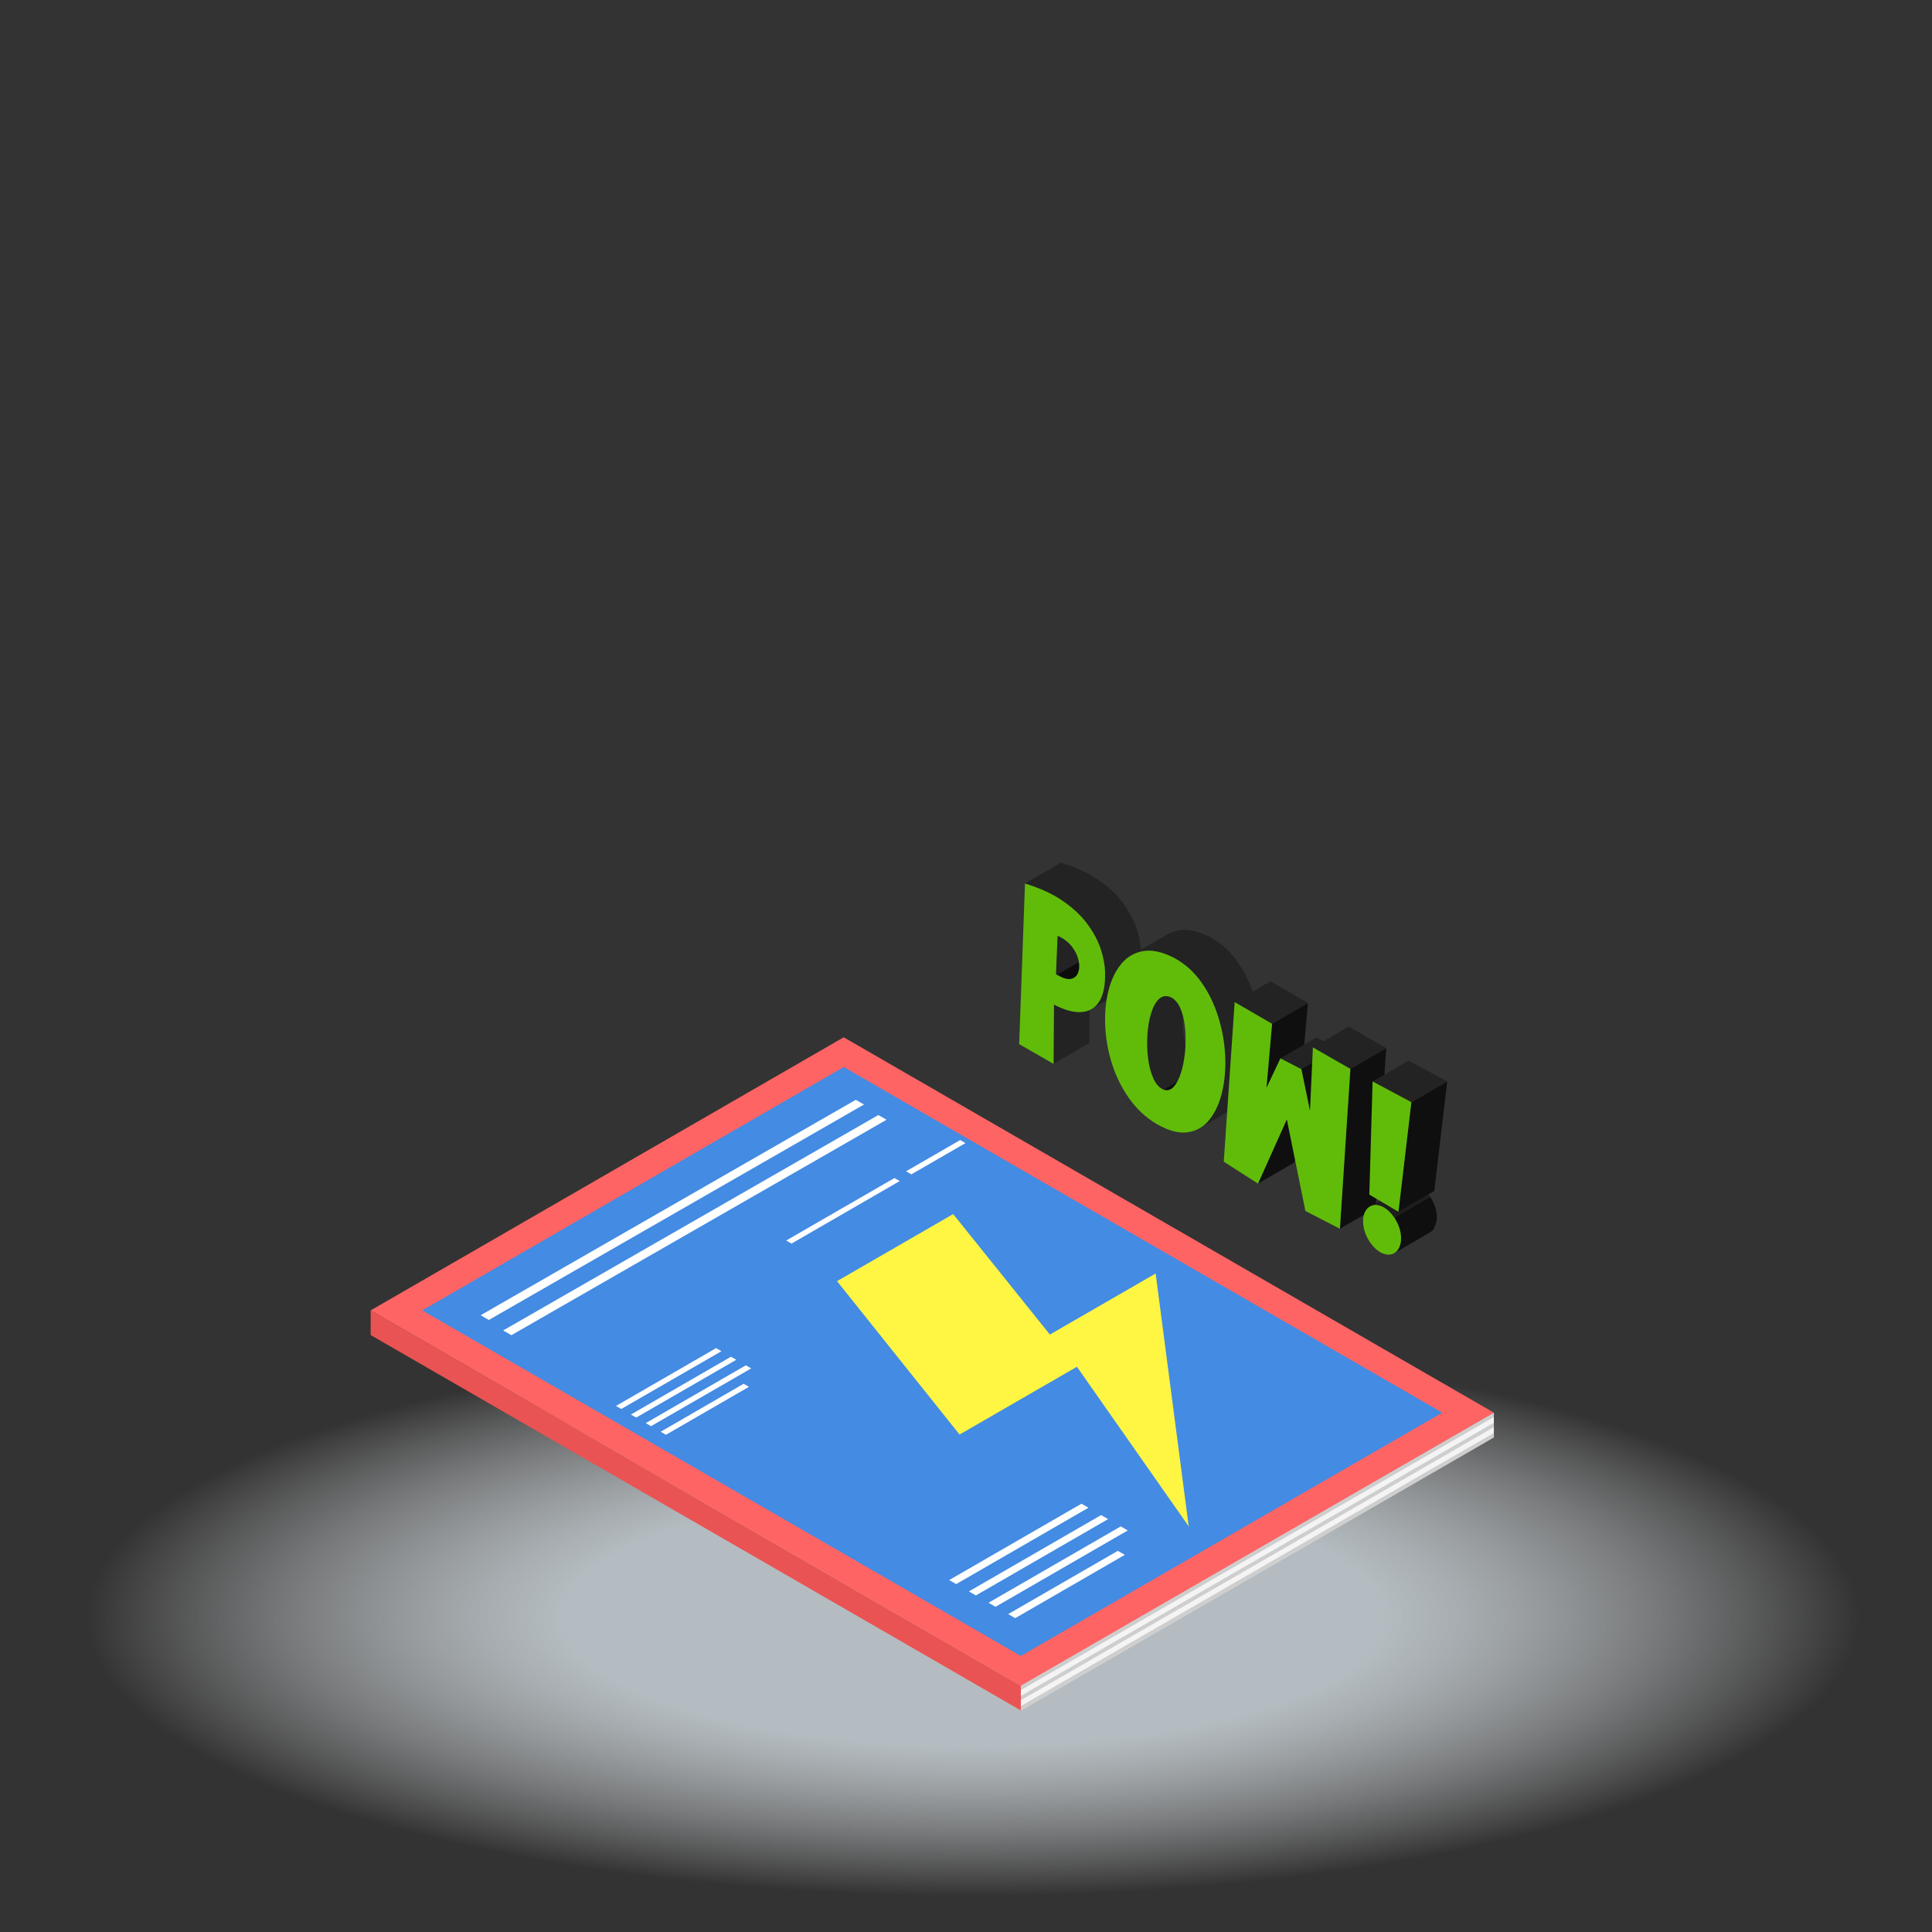 <?xml version="1.0" encoding="utf-8"?>
<!-- Generator: Adobe Illustrator 25.4.1, SVG Export Plug-In . SVG Version: 6.00 Build 0)  -->
<svg version="1.1" xmlns="http://www.w3.org/2000/svg" xmlns:xlink="http://www.w3.org/1999/xlink" x="0px" y="0px"
	 viewBox="0 0 50 50" style="enable-background:new 0 0 50 50;" xml:space="preserve">
<rect x="0" y="0" width="50" height="50" fill="#333333" stroke="none"/>
<style type="text/css">
	.st0{display:none;}
	.st1{display:inline;}
	.st2{fill:#344593;}
	.st3{fill:#3E54A3;}
	.st4{fill:#2E4490;}
	.st5{fill:#122571;}
	.st6{opacity:0.5;fill:#031F60;enable-background:new    ;}
	.st7{fill:#BBDFFF;}
	.st8{fill:#FDB724;}
	.st9{fill:#E7478D;}
	.st10{fill:#BF2878;}
	.st11{fill:#27DEBF;}
	.st12{fill:#1BBC9D;}
	.st13{fill:#A33D64;}
	.st14{fill:#82294D;}
	.st15{fill:#0A4A80;}
	.st16{fill:#F1FCFF;}
	.st17{fill:#D6E6FF;}
	.st18{fill:#CEF3FF;}
	.st19{fill:#606060;}
	.st20{enable-background:new    ;}
	.st21{fill:#F19729;}
	.st22{fill:#FCB040;}
	.st23{fill:#FFCB49;}
	.st24{fill:#2E5677;}
	.st25{fill:#FF51CE;}
	.st26{fill:#EDE6A0;}
	.st27{fill:#FFF7B0;}
	.st28{fill:url(#SVGID_1_);}
	.st29{fill:url(#SVGID_00000073716370690253755110000000835481362292190356_);}
	.st30{fill:#F4F4F4;}
	.st31{fill:#CECECE;}
	.st32{fill:#EA5353;}
	.st33{fill:#FF6464;}
	.st34{fill:#438BE3;stroke:#438BE3;stroke-width:0.134;stroke-miterlimit:10;}
	.st35{fill:#FFFFFF;}
	.st36{fill:#FFF543;}
	.st37{fill:#232323;}
	.st38{fill:#0C0C0C;}
	.st39{fill:#61BC0A;}
	.st40{fill:none;stroke:#FFFFC0;stroke-width:0.214;stroke-miterlimit:10;}
	.st41{fill:#0F0F0F;}
	.st42{fill:#1E1E1E;}
</style>
<g id="Example" class="st0">
	<g class="st1">
		<g id="XMLID_4903_">
			<path id="XMLID_4905_" class="st2" d="M45.3,33.2v-4.6l0,0c0-0.9-0.6-1.8-1.7-2.4c-2.3-1.3-6-1.3-8.4,0c-1.2,0.7-1.7,1.6-1.7,2.4
				l0,0v4.5c0,0.9,0.6,1.8,1.7,2.4c2.3,1.3,6,1.3,8.4,0C44.8,34.9,45.3,34.1,45.3,33.2L45.3,33.2L45.3,33.2L45.3,33.2z"/>
			<path id="XMLID_4904_" class="st2" d="M45.3,33.2v-4.6l0,0c0-0.9-0.6-1.8-1.7-2.4c-2.3-1.3-6-1.3-8.4,0c-1.2,0.7-1.7,1.6-1.7,2.4
				l0,0v4.5c0,0.9,0.6,1.8,1.7,2.4c2.3,1.3,6,1.3,8.4,0C44.8,34.9,45.3,34.1,45.3,33.2L45.3,33.2L45.3,33.2L45.3,33.2z"/>
		</g>
		<polygon id="XMLID_4900_" class="st3" points="39.4,23 29.7,28.6 39.4,34.2 49.2,28.6 		"/>
		<path id="XMLID_4899_" class="st4" d="M44.3,31.4l-4.8-2.7c-0.1,0-0.2,0-0.2,0.1s0,0.2,0.1,0.2l4.6,2.6L44.3,31.4z"/>
		<polygon id="XMLID_4896_" class="st5" points="29.7,28.6 29.7,29 39.4,34.6 39.4,34.2 		"/>
		<polygon id="XMLID_4883_" class="st4" points="49.2,28.6 49.2,29 39.4,34.6 39.4,34.2 		"/>
		<polygon id="XMLID_4876_" class="st6" points="33.5,31.2 39.4,35.2 45.3,31.2 39.4,34.6 		"/>
		<g id="XMLID_4823_">
			<path id="XMLID_4835_" class="st7" d="M44.7,36.2c-0.1,0-0.2-0.1-0.2-0.2v-4c0-0.2-0.1-0.4-0.3-0.4l-4.9-2.8
				c-0.1,0-0.1-0.2-0.1-0.2c0-0.1,0.2-0.1,0.2-0.1l4.9,2.8c0.3,0.2,0.4,0.4,0.4,0.7v4C44.8,36.1,44.7,36.2,44.7,36.2z"/>
		</g>
		<path class="st8" d="M45.3,39.3L45,36.6c0.1-0.1,0.1-0.2,0-0.2l0,0l0,0l0,0v-0.1l0,0l0,0l0,0c0-0.2-0.2-0.4-0.4-0.4c0,0,0,0-0.1,0
			l0,0l0,0c0,0,0,0-0.1,0c0,0,0,0-0.1,0c0,0,0,0-0.1,0c0,0,0,0,0,0.1l0,0v0.1c0,0.1,0,0.2,0.1,0.3l0,0c-0.1,0.1,0,0.2,0,0.2L44,39.3
			c0,0.1,0.1,0.2,0.3,0.3l0,0h0.1l0,0c0.1,0,0.2,0.1,0.3,0.1l0,0l0,0l0,0l0,0l0,0c0.1,0,0.2,0,0.3-0.1l0,0h0.1l0,0
			C45.3,39.5,45.3,39.4,45.3,39.3z"/>
	</g>
	<g id="XMLID_3738_" class="st1">
		<path id="XMLID_4404_" class="st9" d="M12.4,36.1c1.1-0.8,1.8-2.7,1.7-4c-0.1-1.4-1.2-2-1.7-2.3l0,0c-1.1-0.6-2.8-0.6-3.9,0l0,0
			C8,30.1,7,30.7,6.8,32.1c-0.1,1.3,0.6,3.2,1.7,4l0,0c0.1,0,0.1,0.1,0.2,0.1c1,0.6,2.6,0.6,3.6,0l0,0
			C12.3,36.2,12.4,36.1,12.4,36.1L12.4,36.1z"/>
		<path id="XMLID_4395_" class="st10" d="M9.9,30.8c-0.3,0.2-0.3,0.4,0,0.6s0.8,0.2,1.1,0s0.3-0.4,0-0.6
			C10.7,30.6,10.2,30.6,9.9,30.8z"/>
		<g id="XMLID_4426_">
			<path id="XMLID_2198_" class="st11" d="M10.5,31.2c0,0-0.9,0-1.4-0.7s0-1.9,0-1.9s1.1,0.1,1.7,1C11.2,30.4,10.5,31.2,10.5,31.2z"
				/>
			<path id="XMLID_4431_" class="st12" d="M9,30.5c0.5,0.7,1.4,0.7,1.4,0.7C10.3,29.6,9,28.6,9,28.6S8.5,29.8,9,30.5z"/>
		</g>
		<path id="XMLID_4403_" class="st13" d="M10.5,31.2c0,0,0-1.3,0.7-1.9s1.2-0.6,1.2-0.6c0.4,0,0.9,0.4,0.7,0.4c0,0-0.9,0-1.5,0.5
			s-0.9,1.5-0.9,1.6c0,0,0,0.1-0.1,0.1C10.5,31.3,10.5,31.2,10.5,31.2z"/>
		<path id="XMLID_4496_" class="st14" d="M12.4,28.7c-0.1,0-0.1,0.1,0.2,0.3c0.2,0.1,0.4,0.2,0.5,0.2l0,0
			C13.3,29,12.8,28.7,12.4,28.7z"/>
	</g>
	<g class="st1">
		<g>
			<path class="st15" d="M26,28.8L26,28.8c-1,0.6-1.9,1-2.8,1.2l0,0c0,0,0,0-0.1,0l-0.5,0.2h-0.1c-0.1,0-0.2,0.1-0.3,0.1h-0.1
				c-0.1,0-0.2,0.1-0.2,0.1h-0.1c-0.5,0.2-0.9,0.4-1.4,0.7c-0.1,0.1-0.2,0.1-0.3,0.2L20,31.4c-0.4,0.3-2,1.5-2.9,2.5l-0.6,0.6
				L16,34.6c-1,0.2-2,0.5-3,1.1c-0.1,0.1-0.2,0.1-0.3,0.2c-0.3,0.2-0.5,0.3-0.8,0.5l0,0l-0.1,0.1c-0.1,0.1-0.2,0.1-0.3,0.2l0,0l0,0
				c-0.4,0.3-0.9,0.7-1.3,1.1c-0.1,0.1-0.2,0.2-0.3,0.3c-0.3,0.3-0.7,0.6-1,0.9H8.8c-0.3,0.3-0.7,0.5-1,0.8
				c-0.2,0.2-0.5,0.3-0.7,0.5H7l13.7,8.3h0.1c0.8-0.5,1.7-1.2,2.5-1.9c0.5-0.5,1.1-0.9,1.7-1.4c1.2-0.9,2.3-1.5,3.2-1.8
				c0.7-0.3,1.4-0.5,2.1-0.6l0.5-0.6c0.7-0.7,1.5-1.3,2.4-1.8c1.5-1,3.2-1.8,4.9-2.5c0.6-0.2,1.2-0.5,1.6-0.7l0.2-0.1L26,28.8z"/>
			<g>
				<g>
					<g>
						<path class="st16" d="M39.1,36.7c-0.5,0.3-0.7,0.4-1.2,0.6c-0.3,0.1-0.5,0.2-0.8,0.3c-0.2,0.1-0.3,0.1-0.5,0.1
							c-0.7,0.2-1.4,0.4-2,0.8c-0.2,0.1-0.4,0.2-0.6,0.3c-1.3,0.8-2.6,2-3.9,3.5l-2.5-1.5l-11-6.7c1.3-1.5,2.6-2.7,3.9-3.5
							c0.2-0.1,0.4-0.2,0.6-0.3c0.7-0.4,1.4-0.6,2-0.8c0.2,0,0.3-0.1,0.5-0.1c0.3-0.1,0.5-0.2,0.8-0.3c0.5-0.2,0.7-0.3,1.2-0.6
							L39.1,36.7z"/>
						<g>
							<path class="st16" d="M30.1,42.3c-1.3,0.1-2.6,0.5-3.9,1.3c-0.2,0.1-0.4,0.2-0.6,0.4c-0.7,0.5-1.4,1-2,1.7
								c-0.2,0.2-0.3,0.3-0.5,0.4c-0.3,0.3-0.6,0.5-0.9,0.7c-0.5,0.4-0.8,0.6-1.3,0.9L7.5,39.5C8,39.2,8.3,39,8.8,38.6
								c0.3-0.2,0.6-0.5,0.9-0.7c0.2-0.1,0.3-0.3,0.5-0.4c0.7-0.6,1.4-1.2,2-1.7c0.2-0.1,0.4-0.3,0.6-0.4c1.3-0.8,2.6-1.2,3.9-1.3
								l11,6.7L30.1,42.3z"/>
						</g>
					</g>
					<polygon class="st17" points="7.5,39.5 7.3,40.3 20.7,48.5 20.9,47.7 					"/>
					<path class="st18" d="M39.4,37.1c-0.9,0.6-1.8,1-2.7,1.2c0,0,0,0-0.1,0s-0.2,0-0.3,0.1c-0.1,0-0.2,0.1-0.3,0.1
						s-0.2,0.1-0.3,0.1c-0.6,0.2-1.2,0.5-1.8,0.9c-0.1,0.1-0.2,0.1-0.3,0.2c-1,0.7-2,1.5-3,2.5L30,42.8l-0.6,0.1c-1,0.2-2,0.5-3,1.1
						c-0.1,0.1-0.2,0.1-0.3,0.2c-0.3,0.2-0.5,0.3-0.8,0.5c-0.6,0.4-1.1,0.9-1.7,1.4c-0.1,0.1-0.2,0.2-0.3,0.3
						c-0.9,0.9-1.8,1.6-2.7,2.2l0.2-0.8c0.5-0.3,0.8-0.5,1.3-0.9c0.3-0.2,0.6-0.5,0.9-0.7c0.2-0.1,0.3-0.3,0.5-0.4
						c0.7-0.6,1.4-1.2,2-1.7c0.2-0.1,0.4-0.3,0.6-0.4c1.3-0.8,2.6-1.2,3.9-1.3c1.3-1.5,2.6-2.7,3.9-3.5c0.2-0.1,0.4-0.2,0.6-0.3
						c0.7-0.4,1.4-0.6,2-0.8c0.2,0,0.3-0.1,0.5-0.1c0.3-0.1,0.5-0.2,0.8-0.3c0.5-0.2,0.7-0.3,1.2-0.6L39.4,37.1z"/>
				</g>
			</g>
			<g>
				<path class="st19" d="M17.8,34.6C17.9,34.6,17.9,34.6,17.8,34.6c1.2-1.4,2.5-2.5,3.7-3.2c0.2-0.1,0.4-0.2,0.5-0.3
					c0.7-0.3,1.3-0.6,2-0.8c0.2,0,0.3-0.1,0.5-0.1c0.3-0.1,0.5-0.2,0.8-0.3c0.4-0.2,0.7-0.3,1.1-0.5c0,0,0,0,0-0.1s0,0-0.1,0
					c-0.4,0.2-0.6,0.3-1,0.5c-0.3,0.1-0.5,0.2-0.8,0.3c-0.2,0.1-0.3,0.1-0.5,0.1c-0.7,0.2-1.3,0.4-2,0.8c-0.2,0.1-0.4,0.2-0.6,0.3
					C20.3,32.1,19,33.2,17.8,34.6C17.8,34.5,17.8,34.6,17.8,34.6L17.8,34.6z"/>
				<path class="st19" d="M25.4,30.6c-0.2,0.1-0.3,0.1-0.5,0.1c-0.7,0.2-1.3,0.4-2,0.8c-0.2,0.1-0.4,0.2-0.6,0.3
					c-1.2,0.7-2.5,1.8-3.7,3.2v0.1l0,0l0,0c1.2-1.4,2.5-2.5,3.7-3.2c0.2-0.1,0.4-0.2,0.6-0.3c0.7-0.4,1.3-0.6,2-0.8
					C25.1,30.8,25.3,30.7,25.4,30.6c0.3,0,0.6-0.1,0.8-0.2c0.4-0.2,0.6-0.3,1-0.5c0,0,0,0,0-0.1c0,0,0,0-0.1,0
					c-0.4,0.2-0.6,0.3-1,0.5C25.9,30.4,25.7,30.5,25.4,30.6z"/>
				<path class="st19" d="M26.2,31.1c-0.2,0.1-0.3,0.1-0.5,0.1c-0.7,0.2-1.3,0.4-2,0.8c-0.2,0.1-0.4,0.2-0.6,0.3
					c-1.2,0.7-2.5,1.8-3.7,3.2v0.1l0,0l0,0c1.2-1.4,2.5-2.5,3.7-3.2c0.2-0.1,0.4-0.2,0.6-0.3c0.7-0.4,1.4-0.6,2-0.8
					C25.9,31.3,26.1,31.2,26.2,31.1c0.3,0,0.6-0.1,0.8-0.2c0.4-0.2,0.6-0.3,1-0.5c0,0,0,0,0-0.1c0,0,0,0-0.1,0
					c-0.4,0.2-0.6,0.3-1,0.5C26.8,30.9,26.5,31,26.2,31.1z"/>
				<path class="st19" d="M27.1,31.5c-0.2,0.1-0.3,0.1-0.5,0.1c-0.7,0.2-1.3,0.4-2,0.8c-0.2,0.1-0.4,0.2-0.6,0.3
					c-1.2,0.7-2.5,1.8-3.7,3.2V36l0,0l0,0c1.2-1.4,2.5-2.5,3.7-3.2c0.2-0.1,0.4-0.2,0.6-0.3c0.7-0.4,1.4-0.6,2-0.8
					C26.7,31.7,26.9,31.7,27.1,31.5c0.3,0,0.6-0.1,0.8-0.2c0.4-0.2,0.6-0.3,1-0.5c0,0,0,0,0-0.1c0,0,0,0-0.1,0
					c-0.4,0.2-0.6,0.3-1,0.5C27.6,31.4,27.3,31.5,27.1,31.5z"/>
				<path class="st19" d="M27.9,32c-0.2,0.1-0.3,0.1-0.5,0.1c-0.7,0.2-1.4,0.4-2,0.8c-0.2,0.1-0.4,0.2-0.6,0.3
					c-1.2,0.7-2.5,1.9-3.7,3.2v0.1l0,0l0,0c1.2-1.4,2.5-2.5,3.7-3.2c0.2-0.1,0.4-0.2,0.6-0.3c0.7-0.4,1.4-0.6,2-0.8
					C27.6,32.2,27.8,32.2,27.9,32c0.3,0,0.6-0.1,0.8-0.2c0.4-0.2,0.6-0.3,1-0.5c0,0,0,0,0-0.1c0,0,0,0-0.1,0c-0.4,0.2-0.6,0.3-1,0.5
					C28.4,31.8,28.1,31.9,27.9,32z"/>
				<path class="st19" d="M28.7,32.5c-0.2,0.1-0.3,0.1-0.5,0.1c-0.7,0.2-1.4,0.4-2,0.8c-0.2,0.1-0.4,0.2-0.6,0.3
					c-1.2,0.7-2.5,1.9-3.7,3.2V37l0,0l0,0c1.2-1.4,2.5-2.5,3.7-3.2c0.2-0.1,0.4-0.2,0.6-0.3c0.7-0.4,1.4-0.6,2-0.8
					C28.4,32.7,28.6,32.6,28.7,32.5c0.3,0,0.6-0.1,0.8-0.2c0.4-0.2,0.6-0.3,1-0.5c0,0,0,0,0-0.1c0,0,0,0-0.1,0
					c-0.3,0.2-0.6,0.3-0.9,0.5C29.2,32.3,29,32.4,28.7,32.5z"/>
				<path class="st19" d="M29.6,33c-0.2,0.1-0.3,0.1-0.5,0.1c-0.7,0.2-1.4,0.4-2.1,0.8c-0.2,0.1-0.4,0.2-0.6,0.3
					c-1.2,0.7-2.5,1.9-3.8,3.3v0.1l0,0l0,0c1.2-1.4,2.5-2.5,3.7-3.2c0.2-0.1,0.4-0.2,0.6-0.3c0.7-0.4,1.4-0.6,2-0.8
					C29.2,33.2,29.4,33.1,29.6,33c0.3,0,0.6-0.1,0.8-0.2c0.4-0.2,0.6-0.3,0.9-0.5c0,0,0,0,0-0.1c0,0,0,0-0.1,0
					c-0.3,0.2-0.5,0.3-0.9,0.4C30.1,32.8,29.8,32.9,29.6,33z"/>
				<path class="st19" d="M30.4,33.5c-0.2,0.1-0.3,0.1-0.5,0.1c-0.7,0.2-1.4,0.4-2.1,0.8c-0.2,0.1-0.4,0.2-0.6,0.3
					c-1.2,0.7-2.5,1.9-3.8,3.3v0.1l0,0l0,0c1.2-1.4,2.5-2.5,3.7-3.2c0.2-0.1,0.4-0.2,0.6-0.3c0.7-0.4,1.4-0.6,2-0.8
					C30.1,33.7,30.2,33.6,30.4,33.5c0.3,0,0.5-0.1,0.8-0.2c0.4-0.2,0.6-0.3,0.9-0.4c0,0,0,0,0-0.1c0,0,0,0-0.1,0
					c-0.3,0.2-0.5,0.3-0.9,0.4C30.9,33.3,30.6,33.4,30.4,33.5z"/>
				<path class="st19" d="M31.2,33.9C31,34,30.9,34,30.7,34.1c-0.7,0.2-1.4,0.4-2.1,0.8c-0.2,0.1-0.4,0.2-0.6,0.3
					c-1.2,0.7-2.5,1.9-3.8,3.3v0.1l0,0l0,0c1.2-1.4,2.5-2.5,3.8-3.3c0.2-0.1,0.4-0.2,0.6-0.3c0.7-0.4,1.4-0.6,2-0.8
					C30.9,34.1,31.1,34.1,31.2,33.9c0.3,0,0.5-0.1,0.8-0.2c0.4-0.2,0.6-0.2,0.9-0.4c0,0,0,0,0-0.1c0,0,0,0-0.1,0
					c-0.3,0.2-0.5,0.3-0.9,0.4C31.7,33.8,31.5,33.9,31.2,33.9z"/>
				<path class="st19" d="M32,34.4c-0.2,0.1-0.3,0.1-0.5,0.1c-0.7,0.2-1.4,0.4-2.1,0.8c-0.2,0.1-0.4,0.2-0.6,0.3
					c-1.2,0.7-2.6,1.9-3.8,3.3V39l0,0l0,0c1.2-1.4,2.5-2.5,3.8-3.3c0.2-0.1,0.4-0.2,0.6-0.3c0.7-0.4,1.4-0.6,2-0.8
					C31.7,34.6,31.9,34.6,32,34.4c0.3,0,0.5-0.1,0.8-0.2c0.4-0.2,0.6-0.2,0.9-0.4c0,0,0,0,0-0.1c0,0,0,0-0.1,0
					c-0.3,0.2-0.5,0.3-0.9,0.4C32.6,34.2,32.3,34.3,32,34.4z"/>
				<path class="st19" d="M32.9,34.9C32.7,35,32.6,35,32.4,35c-0.7,0.2-1.4,0.4-2.1,0.8c-0.2,0.1-0.4,0.2-0.6,0.3
					c-1.2,0.8-2.6,1.9-3.8,3.3v0.1l0,0l0,0c1.2-1.4,2.5-2.5,3.8-3.3c0.2-0.1,0.4-0.2,0.6-0.3c0.7-0.4,1.4-0.6,2.1-0.8
					C32.6,35.1,32.7,35,32.9,34.9c0.3,0,0.5-0.1,0.8-0.2c0.3-0.1,0.6-0.2,0.9-0.4c0,0,0,0,0-0.1c0,0,0,0-0.1,0
					c-0.3,0.2-0.5,0.3-0.8,0.4C33.4,34.7,33.1,34.8,32.9,34.9z"/>
				<path class="st19" d="M33.7,35.4c-0.2,0.1-0.3,0.1-0.5,0.1c-0.7,0.2-1.4,0.4-2.1,0.8c-0.2,0.1-0.4,0.2-0.6,0.3
					c-1.2,0.8-2.6,1.9-3.8,3.3V40l0,0l0,0c1.2-1.4,2.6-2.5,3.8-3.3c0.2-0.1,0.4-0.2,0.6-0.3c0.7-0.4,1.4-0.6,2.1-0.8
					C33.4,35.6,33.6,35.5,33.7,35.4c0.3,0,0.5-0.1,0.8-0.2c0.3-0.1,0.5-0.2,0.8-0.4c0,0,0,0,0-0.1c0,0,0,0-0.1,0
					c-0.3,0.2-0.5,0.3-0.8,0.4C34.2,35.2,34,35.3,33.7,35.4z"/>
				<path class="st19" d="M34.5,35.8c-0.2,0.1-0.3,0.1-0.5,0.1c-0.7,0.2-1.4,0.4-2.1,0.8c-0.2,0.1-0.4,0.2-0.6,0.3
					c-1.3,0.8-2.6,1.9-3.8,3.3v0.1l0,0l0,0c1.2-1.4,2.6-2.6,3.8-3.3c0.2-0.1,0.4-0.2,0.6-0.3c0.7-0.4,1.4-0.6,2.1-0.8
					C34.2,36,34.4,36,34.5,35.8c0.3,0,0.5-0.1,0.8-0.2c0.3-0.1,0.5-0.2,0.8-0.4c0,0,0,0,0-0.1c0,0,0,0-0.1,0
					c-0.3,0.2-0.5,0.2-0.8,0.4C35,35.7,34.8,35.8,34.5,35.8z"/>
				<path class="st19" d="M35.4,36.3c-0.2,0.1-0.3,0.1-0.5,0.1c-0.7,0.2-1.4,0.4-2.1,0.8c-0.2,0.1-0.4,0.2-0.6,0.3
					c-1.3,0.8-2.6,1.9-3.8,3.3v0.1l0,0l0,0c1.3-1.4,2.6-2.6,3.8-3.3c0.2-0.1,0.4-0.2,0.6-0.3c0.7-0.4,1.4-0.6,2.1-0.8
					C35.1,36.5,35.2,36.5,35.4,36.3c0.3,0,0.5-0.1,0.8-0.2c0.3-0.1,0.5-0.2,0.8-0.4c0,0,0,0,0-0.1c0,0,0,0-0.1,0
					c-0.2,0.1-0.4,0.2-0.8,0.4C35.9,36.2,35.6,36.2,35.4,36.3z"/>
				<path class="st19" d="M37.7,36.2c-0.3,0.1-0.5,0.2-0.8,0.4c-0.3,0.1-0.5,0.2-0.8,0.3C35.9,37,35.8,37,35.6,37
					c-0.7,0.2-1.4,0.4-2.1,0.8c-0.2,0.1-0.4,0.2-0.6,0.3c-1.3,0.8-2.6,1.9-3.9,3.3v0.1l0,0l0,0c1.3-1.4,2.6-2.6,3.8-3.3
					c0.2-0.1,0.4-0.2,0.6-0.3c0.7-0.4,1.4-0.6,2.1-0.8c0.2,0,0.3-0.1,0.5-0.1c0.2-0.1,0.5-0.2,0.8-0.3
					C37.3,36.5,37.5,36.4,37.7,36.2C37.8,36.3,37.8,36.2,37.7,36.2C37.8,36.2,37.7,36.2,37.7,36.2z"/>
				<path class="st19" d="M10.6,38.6c0.2-0.1,0.3-0.3,0.5-0.4c0.7-0.6,1.3-1.2,2-1.7c0.2-0.1,0.4-0.2,0.6-0.4
					c1.2-0.7,2.5-1.2,3.7-1.3c0,0,0,0,0-0.1c0,0,0,0-0.1,0c-1.2,0.1-2.5,0.5-3.7,1.3c-0.2,0.1-0.4,0.2-0.6,0.4c-0.7,0.5-1.4,1-2,1.7
					C10.9,38.3,10.7,38.4,10.6,38.6c-0.4,0.2-0.7,0.4-0.9,0.7c-0.4,0.3-0.7,0.5-1,0.7c0,0,0,0,0,0.1l0,0l0,0c0.3-0.2,0.6-0.4,1-0.7
					S10.3,38.9,10.6,38.6z"/>
				<path class="st19" d="M11.5,39.1c0.2-0.1,0.3-0.3,0.5-0.4c0.7-0.6,1.3-1.2,2-1.7c0.2-0.1,0.4-0.2,0.6-0.4
					c1.2-0.7,2.5-1.2,3.7-1.2c0,0,0,0,0-0.1c0,0,0-0.1-0.1,0c-1.2,0.1-2.5,0.5-3.7,1.3c-0.2,0.1-0.4,0.2-0.6,0.4
					c-0.7,0.5-1.4,1-2,1.7C11.7,38.8,11.6,38.9,11.5,39.1c-0.4,0.2-0.7,0.4-0.9,0.7c-0.4,0.3-0.7,0.5-1,0.7c0,0,0,0,0,0.1l0,0l0,0
					c0.3-0.2,0.6-0.4,1-0.7C10.9,39.6,11.2,39.4,11.5,39.1z"/>
				<path class="st19" d="M12.3,39.6c0.2-0.1,0.3-0.3,0.5-0.4c0.7-0.6,1.3-1.2,2-1.7c0.2-0.1,0.4-0.3,0.6-0.4
					c1.2-0.7,2.4-1.2,3.6-1.2c0,0,0,0,0-0.1s0,0-0.1,0c-1.2,0.1-2.5,0.5-3.7,1.3c-0.2,0.1-0.4,0.2-0.6,0.4c-0.7,0.5-1.4,1-2,1.7
					C12.5,39.2,12.4,39.4,12.3,39.6c-0.4,0.2-0.7,0.4-0.9,0.7c-0.4,0.3-0.7,0.5-1,0.7c0,0,0,0,0,0.1l0,0l0,0c0.3-0.2,0.6-0.4,1-0.7
					C11.7,40.1,12,39.9,12.3,39.6z"/>
				<path class="st19" d="M13.1,40.1c0.2-0.1,0.3-0.3,0.5-0.4c0.7-0.6,1.3-1.2,2-1.7c0.2-0.1,0.4-0.3,0.6-0.4
					c1.2-0.7,2.4-1.1,3.6-1.2c0,0,0,0,0-0.1c0,0,0,0-0.1,0c-1.2,0.1-2.4,0.5-3.6,1.3c-0.2,0.1-0.4,0.2-0.6,0.4c-0.7,0.5-1.4,1-2,1.7
					C13.3,39.7,13.2,39.9,13.1,40.1c-0.4,0.2-0.6,0.4-0.9,0.7c-0.4,0.3-0.7,0.5-1,0.7c0,0,0,0,0,0.1l0,0l0,0c0.3-0.2,0.6-0.4,1-0.7
					C12.5,40.6,12.8,40.4,13.1,40.1z"/>
				<path class="st19" d="M13.9,40.6c0.2-0.1,0.3-0.3,0.5-0.4c0.7-0.6,1.3-1.2,2-1.7c0.2-0.1,0.4-0.3,0.6-0.4
					c1.2-0.7,2.4-1.1,3.6-1.2c0,0,0,0,0-0.1c0,0,0,0-0.1,0c-1.2,0.1-2.4,0.5-3.6,1.3c-0.2,0.1-0.4,0.2-0.6,0.4c-0.7,0.5-1.4,1-2,1.7
					C14.2,40.2,14,40.4,13.9,40.6c-0.4,0.2-0.6,0.4-0.9,0.7c-0.4,0.3-0.7,0.5-1,0.7c0,0,0,0,0,0.1l0,0l0,0c0.3-0.2,0.6-0.4,1-0.7
					C13.3,41.1,13.6,40.8,13.9,40.6z"/>
				<path class="st19" d="M14.7,41.1c0.2-0.1,0.3-0.3,0.5-0.4c0.7-0.6,1.3-1.2,2-1.7c0.2-0.1,0.4-0.3,0.6-0.4
					c1.2-0.7,2.4-1.1,3.5-1.2c0,0,0,0,0-0.1c0,0,0,0-0.1,0c-1.2,0.1-2.4,0.6-3.6,1.3c-0.2,0.1-0.4,0.2-0.6,0.4c-0.7,0.5-1.4,1-2,1.7
					C15,40.7,14.8,40.8,14.7,41.1c-0.4,0.2-0.6,0.4-0.9,0.7c-0.4,0.3-0.7,0.5-1,0.7c0,0,0,0,0,0.1l0,0l0,0c0.3-0.2,0.6-0.4,1-0.7
					S14.4,41.3,14.7,41.1z"/>
				<path class="st19" d="M15.6,41.5c0.2-0.1,0.3-0.3,0.5-0.4c0.7-0.6,1.3-1.2,2-1.7c0.2-0.1,0.4-0.3,0.6-0.4
					c1.1-0.7,2.4-1.1,3.5-1.2c0,0,0,0,0-0.1s0,0-0.1,0c-1.2,0.1-2.4,0.6-3.5,1.3c-0.2,0.1-0.4,0.2-0.6,0.4c-0.7,0.5-1.4,1-2,1.7
					C15.8,41.2,15.6,41.3,15.6,41.5c-0.4,0.2-0.6,0.4-0.9,0.7c-0.4,0.3-0.7,0.5-1,0.7c0,0,0,0,0,0.1l0,0l0,0c0.3-0.2,0.6-0.4,1-0.7
					C15,42.1,15.3,41.8,15.6,41.5z"/>
				<path class="st19" d="M16.4,42c0.2-0.1,0.3-0.3,0.5-0.4c0.7-0.6,1.3-1.2,2-1.7c0.2-0.1,0.4-0.3,0.6-0.4c1.1-0.7,2.3-1.1,3.5-1.2
					c0,0,0,0,0-0.1s0,0-0.1,0c-1.2,0.1-2.4,0.6-3.5,1.3c-0.2,0.1-0.4,0.2-0.6,0.4c-0.7,0.5-1.4,1-2.1,1.7
					C16.6,41.7,16.5,41.8,16.4,42c-0.4,0.2-0.6,0.4-0.9,0.7c-0.4,0.3-0.7,0.5-1,0.7c0,0,0,0,0,0.1l0,0l0,0c0.3-0.2,0.6-0.4,1.1-0.7
					C15.8,42.5,16.1,42.3,16.4,42z"/>
				<path class="st19" d="M17.2,42.5c0.2-0.1,0.3-0.3,0.5-0.4c0.7-0.6,1.4-1.2,2-1.7c0.2-0.1,0.4-0.3,0.6-0.4
					c1.1-0.7,2.3-1.1,3.4-1.2c0,0,0,0,0-0.1s0,0-0.1,0c-1.1,0.1-2.3,0.6-3.5,1.3c-0.2,0.1-0.4,0.2-0.6,0.4c-0.7,0.5-1.4,1-2.1,1.7
					C17.4,42.2,17.3,42.3,17.2,42.5c-0.4,0.2-0.6,0.4-0.9,0.6c-0.4,0.3-0.7,0.5-1.1,0.7c0,0,0,0,0,0.1l0,0l0,0
					c0.3-0.2,0.6-0.4,1.1-0.8C16.6,43,16.9,42.8,17.2,42.5z"/>
				<path class="st19" d="M18,43c0.2-0.1,0.3-0.3,0.5-0.4c0.7-0.6,1.4-1.2,2-1.7c0.2-0.1,0.4-0.3,0.6-0.4c1.1-0.7,2.3-1.1,3.4-1.2
					c0,0,0,0,0-0.1s0,0-0.1,0c-1.1,0.1-2.3,0.6-3.5,1.3c-0.2,0.1-0.4,0.2-0.6,0.4c-0.7,0.5-1.4,1.1-2.1,1.7
					C18.3,42.6,18.1,42.8,18,43c-0.4,0.2-0.6,0.4-0.9,0.6c-0.4,0.3-0.7,0.6-1.1,0.8c0,0,0,0,0,0.1l0,0l0,0c0.3-0.2,0.7-0.4,1.1-0.8
					C17.4,43.5,17.7,43.3,18,43z"/>
				<path class="st19" d="M18.8,43.5c0.2-0.1,0.3-0.3,0.5-0.4c0.7-0.6,1.4-1.2,2-1.7c0.2-0.1,0.4-0.3,0.6-0.4
					c1.1-0.7,2.3-1.1,3.4-1.2c0,0,0,0,0-0.1c0,0,0,0-0.1,0c-1.1,0.1-2.3,0.6-3.4,1.3c-0.2,0.1-0.4,0.2-0.6,0.4
					c-0.7,0.5-1.4,1.1-2.1,1.7C19.1,43.1,18.9,43.3,18.8,43.5c-0.4,0.2-0.6,0.4-0.9,0.6c-0.4,0.3-0.7,0.6-1.1,0.8c0,0,0,0,0,0.1l0,0
					l0,0c0.3-0.2,0.7-0.4,1.1-0.8C18.3,44,18.5,43.7,18.8,43.5z"/>
				<path class="st19" d="M19.6,44c0.2-0.1,0.3-0.3,0.5-0.4c0.7-0.6,1.4-1.2,2.1-1.7c0.2-0.1,0.4-0.3,0.6-0.4
					c1.1-0.7,2.3-1.1,3.4-1.2c0,0,0,0,0-0.1c0,0,0,0-0.1,0c-1.1,0.2-2.3,0.6-3.4,1.3c-0.2,0.1-0.4,0.2-0.6,0.4
					c-0.7,0.5-1.4,1.1-2.1,1.7C19.9,43.6,19.7,43.8,19.6,44c-0.4,0.2-0.6,0.4-0.9,0.6c-0.4,0.3-0.8,0.6-1.1,0.8c0,0,0,0,0,0.1l0,0
					l0,0c0.3-0.2,0.7-0.4,1.1-0.8C19.1,44.5,19.4,44.2,19.6,44z"/>
				<path class="st19" d="M20.5,44.5c0.2-0.1,0.3-0.3,0.5-0.4c0.7-0.6,1.4-1.2,2.1-1.7c0.2-0.1,0.4-0.3,0.6-0.4
					c1.1-0.7,2.2-1.1,3.3-1.2c0,0,0,0,0-0.1c0,0,0,0-0.1,0c-1.1,0.2-2.3,0.6-3.4,1.3c-0.2,0.1-0.4,0.2-0.6,0.4
					c-0.7,0.5-1.4,1.1-2.1,1.7C20.7,44.1,20.5,44.2,20.5,44.5c-0.4,0.2-0.6,0.4-0.9,0.6c-0.4,0.3-0.8,0.6-1.1,0.8c0,0,0,0,0,0.1l0,0
					l0,0c0.3-0.2,0.7-0.4,1.1-0.8C19.9,45,20.2,44.7,20.5,44.5z"/>
				<path class="st19" d="M21.3,44.9c0.2-0.1,0.3-0.3,0.5-0.4c0.7-0.7,1.4-1.2,2.1-1.7c0.2-0.1,0.4-0.3,0.6-0.4
					c1.1-0.6,2.2-1.1,3.3-1.2c0,0,0,0,0-0.1c0,0,0,0-0.1,0c-1.1,0.2-2.3,0.6-3.3,1.3c-0.2,0.1-0.4,0.2-0.6,0.4
					c-0.7,0.5-1.4,1.1-2.1,1.7C21.5,44.6,21.4,44.7,21.3,44.9c-0.4,0.2-0.6,0.4-0.9,0.6c-0.4,0.3-0.8,0.6-1.1,0.8c0,0,0,0,0,0.1l0,0
					l0,0c0.4-0.2,0.7-0.4,1.1-0.8C20.7,45.4,21,45.2,21.3,44.9z"/>
				<path class="st19" d="M25.2,42.8c-0.2,0.1-0.4,0.2-0.6,0.4c-0.7,0.5-1.4,1.1-2.1,1.7c-0.2,0.1-0.3,0.3-0.5,0.4
					c-0.3,0.3-0.6,0.5-0.9,0.7c-0.4,0.3-0.8,0.6-1.1,0.8c0,0,0,0,0,0.1l0,0l0,0c0.4-0.2,0.7-0.4,1.1-0.8c0.3-0.2,0.6-0.5,0.9-0.7
					c0.2-0.1,0.3-0.3,0.5-0.4c0.7-0.7,1.4-1.2,2.1-1.7C24.8,43.2,25,43,25.2,42.8c1.1-0.6,2.2-1,3.3-1.2c0,0,0,0,0-0.1
					c0,0,0,0-0.1,0C27.4,41.7,26.2,42.2,25.2,42.8z"/>
			</g>
		</g>
		<g>
			<g>
				<g>
					<g>
						<g class="st20">
							<g>
								<path class="st21" d="M29.1,41.9l-7.9-4.6l-0.1-0.1L29.1,41.9L29.1,41.9z"/>
							</g>
							<g>
								<path class="st22" d="M29.2,41.6c-0.1,0.1-0.1,0.1-0.1,0.2l-7.9-4.6l0.1-0.2L29.2,41.6z"/>
							</g>
							<g>
								<path class="st23" d="M29.4,41.5h-0.1c0,0-0.1,0-0.1,0.1l-8-4.6l0.2-0.1L29.4,41.5z"/>
							</g>
						</g>
					</g>
					<g>
						<polygon class="st24" points="30.3,42.2 30.3,42.3 30.3,42.3 30.3,42.3 30.2,42.3 30.3,42.3 						"/>
					</g>
					<path d="M30.3,42.2L30,42l0,0c0,0,0,0-0.1,0l-0.1,0.1l0,0L30.3,42.2C30.3,42.3,30.3,42.3,30.3,42.2
						C30.3,42.3,30.3,42.3,30.3,42.2z"/>
					<path class="st25" d="M21.7,37h-0.1l-0.1,0.1c0,0.1-0.1,0.1-0.1,0.2v0.1L21,37.1c0,0-0.1,0-0.1-0.1s0-0.1,0.1-0.2
						c0-0.1,0.1-0.1,0.1-0.1h0.1l0,0L21.7,37z"/>
					<path class="st26" d="M29.4,41.5L29.4,41.5L29.4,41.5z"/>
				</g>
				<path class="st27" d="M29.4,41.5L29.4,41.5L29.4,41.5c-0.1,0-0.2,0-0.2,0s0,0,0,0.1l0,0c0,0-0.1,0.1-0.1,0.2l0,0v0.1l0,0
					l0.8,0.3l0,0c0,0,0-0.1,0.1-0.1c0,0,0,0,0.1,0L29.4,41.5z"/>
			</g>
			
				<linearGradient id="SVGID_1_" gradientUnits="userSpaceOnUse" x1="21.773" y1="2095.164" x2="21.593" y2="2095.49" gradientTransform="matrix(1 0 0 1 0 -2058)">
				<stop  offset="0" style="stop-color:#78ACED"/>
				<stop  offset="1" style="stop-color:#4F7BB3"/>
			</linearGradient>
			<path class="st28" d="M22.1,37.3L22.1,37.3L22.1,37.3L21.7,37l0,0l0,0h-0.1l0,0h-0.1c-0.1,0-0.1,0.1-0.1,0.1
				c0,0.1-0.1,0.1-0.1,0.2c0,0,0,0.1,0.1,0.1h0.1l0,0l0,0l0.3,0.2l0,0l0,0l0.1,0.1l0,0l0,0l0,0c0,0,0,0,0-0.1l0,0v-0.1l0,0l0.1-0.1
				l0,0C22,37.3,22,37.2,22.1,37.3L22.1,37.3L22.1,37.3L22.1,37.3L22.1,37.3z"/>
		</g>
	</g>
</g>
<g id="Layer_2">
	
		<radialGradient id="SVGID_00000109731382593343545590000013127448054359686285_" cx="-610.674" cy="3582.229" r="15.902" gradientTransform="matrix(1.535 0 0 0.482 962.568 -1684.776)" gradientUnits="userSpaceOnUse">
		<stop  offset="0.435" style="stop-color:#B4BCC1"/>
		<stop  offset="0.94" style="stop-color:#ECEEEF;stop-opacity:0"/>
	</radialGradient>
	<ellipse style="fill:url(#SVGID_00000109731382593343545590000013127448054359686285_);" cx="25" cy="41.5" rx="24.4" ry="7.7"/>
	<g>
		<g>
			<polygon class="st30" points="38.661,37.197 26.419,44.266 26.419,43.627 38.661,36.56 			"/>
			<polygon class="st31" points="38.661,36.672 26.419,43.74 26.419,43.627 38.661,36.56 			"/>
			<polygon class="st31" points="38.661,36.935 26.419,44.003 26.419,43.89 38.661,36.822 			"/>
			<polygon class="st31" points="38.661,37.197 26.419,44.266 26.419,44.153 38.661,37.085 			"/>
			<polygon class="st32" points="26.419,43.627 26.419,44.266 9.593,34.551 9.593,33.913 			"/>
			<polygon class="st33" points="38.661,36.56 26.419,43.627 9.593,33.913 21.835,26.845 			"/>
			<polygon class="st34" points="21.835,27.692 11.061,33.913 26.419,42.779 37.192,36.56 			"/>
			<g>
				<polygon class="st35" points="19.441,35.414 16.849,36.909 16.712,36.83 19.303,35.334 				"/>
				<polygon class="st35" points="19.383,35.891 17.235,37.132 17.098,37.053 19.246,35.812 				"/>
			</g>
			<g>
				<polygon class="st35" points="28.169,39.02 24.746,40.996 24.565,40.892 27.988,38.916 				"/>
				<polygon class="st35" points="28.678,39.314 25.255,41.29 25.074,41.186 28.497,39.21 				"/>
				<polygon class="st35" points="29.186,39.608 25.764,41.584 25.583,41.479 29.005,39.503 				"/>
				<polygon class="st35" points="29.111,40.239 26.273,41.878 26.092,41.773 28.93,40.135 				"/>
			</g>
			<g>
				<polygon class="st35" points="18.67,34.969 16.079,36.464 15.942,36.385 18.533,34.889 				"/>
				<polygon class="st35" points="19.055,35.191 16.464,36.687 16.327,36.608 18.918,35.112 				"/>
			</g>
			<g>
				<polygon class="st35" points="22.36,28.585 12.65,34.161 12.439,34.038 22.148,28.463 				"/>
				<polygon class="st35" points="22.944,28.979 13.234,34.555 13.022,34.432 22.732,28.857 				"/>
			</g>
			<polygon class="st35" points="23.285,30.566 20.484,32.184 20.346,32.105 23.149,30.487 			"/>
			<polygon class="st35" points="24.987,29.583 23.586,30.392 23.449,30.313 24.85,29.504 			"/>
		</g>
		<polygon class="st36" points="30.764,39.503 29.908,32.958 27.171,34.538 24.668,31.42 21.662,33.156 24.833,37.126 
			27.871,35.372 		"/>
	</g>
	<g>
		<g>
			<g>
				<g>
					<polygon class="st37" points="27.277,25.999 28.205,25.46 28.193,26.994 27.266,27.533 					"/>
				</g>
			</g>
			<g>
				<g>
					<polygon class="st37" points="27.368,24.218 28.296,23.679 28.236,25.142 27.308,25.681 					"/>
				</g>
			</g>
			<g>
				<path class="st38" d="M28.675,24.802c-0.043,0.007-0.093,0.003-0.149-0.013c0,0,0,0,0,0c-0.056-0.016-0.118-0.044-0.186-0.083
					c-0.014-0.008-0.029-0.017-0.044-0.026l-0.927,0.539c0.003,0.002,0.006,0.004,0.009,0.006c0.008,0.005,0.016,0.01,0.024,0.014
					c0.004,0.002,0.007,0.004,0.011,0.006c0.004,0.002,0.008,0.004,0.012,0.007c0.007,0.004,0.014,0.008,0.021,0.012
					c0.007,0.004,0.013,0.007,0.02,0.01c0.006,0.003,0.013,0.006,0.019,0.009c0.006,0.003,0.012,0.006,0.018,0.008
					c0.006,0.003,0.012,0.005,0.017,0.008c0.006,0.002,0.011,0.005,0.016,0.007c0.005,0.002,0.011,0.004,0.016,0.006
					c0.005,0.002,0.01,0.004,0.015,0.006c0.005,0.002,0.01,0.003,0.015,0.005c0.005,0.002,0.01,0.003,0.014,0.004
					c0.001,0,0.002,0,0.002,0.001c0,0,0,0,0,0c0.004,0.001,0.008,0.002,0.011,0.003c0.005,0.001,0.009,0.002,0.014,0.003
					c0.005,0.001,0.009,0.002,0.014,0.003c0.005,0.001,0.009,0.002,0.014,0.002c0.005,0.001,0.009,0.001,0.013,0.002
					c0.005,0.001,0.009,0.001,0.014,0.001c0.005,0,0.009,0.001,0.014,0.001c0.005,0,0.009,0,0.014,0c0.005,0,0.01,0,0.014,0
					c0.005,0,0.023-0.002,0.027-0.003c0.002,0,0.005-0.001,0.007-0.001c0.009-0.002,0.018-0.004,0.027-0.007
					c0.012-0.004,0.024-0.008,0.035-0.013c0.008-0.003,0.015-0.007,0.022-0.011l0.927-0.539
					C28.74,24.785,28.71,24.796,28.675,24.802z"/>
			</g>
			<g>
				<path class="st37" d="M29.493,25.067c0.025-0.126,0.037-0.272,0.033-0.439c-0.003-0.189-0.041-0.391-0.113-0.608
					c-0.036-0.107-0.082-0.215-0.14-0.322c-0.019-0.035-0.045-0.07-0.066-0.105c-0.042-0.07-0.082-0.14-0.133-0.211
					c-0.003-0.003-0.005-0.007-0.008-0.01c-0.014-0.019-0.028-0.037-0.043-0.056c-0.013-0.017-0.027-0.034-0.041-0.051
					c-0.013-0.015-0.025-0.03-0.038-0.044c-0.012-0.014-0.025-0.027-0.037-0.041c-0.012-0.013-0.024-0.026-0.037-0.038
					c-0.012-0.012-0.024-0.025-0.037-0.037c-0.012-0.012-0.025-0.024-0.037-0.036c-0.002-0.002-0.005-0.004-0.007-0.007
					c-0.001-0.001-0.001-0.001-0.002-0.002c-0.01-0.009-0.019-0.018-0.029-0.027c-0.013-0.012-0.026-0.023-0.039-0.035
					c-0.013-0.012-0.027-0.023-0.041-0.035c-0.014-0.012-0.028-0.023-0.042-0.035c-0.015-0.012-0.029-0.024-0.044-0.035
					c-0.015-0.012-0.031-0.024-0.046-0.036c-0.016-0.012-0.033-0.024-0.049-0.036c-0.017-0.012-0.035-0.025-0.052-0.037
					c-0.004-0.003-0.008-0.005-0.012-0.008c-0.01-0.007-0.02-0.014-0.03-0.021c-0.014-0.009-0.027-0.018-0.041-0.027
					c-0.014-0.009-0.029-0.018-0.043-0.027c-0.015-0.009-0.031-0.019-0.046-0.028c-0.008-0.004-0.015-0.009-0.023-0.013
					c-0.009-0.005-0.018-0.01-0.027-0.015c-0.018-0.01-0.035-0.02-0.053-0.029c-0.019-0.01-0.038-0.02-0.058-0.03
					c-0.021-0.011-0.042-0.021-0.063-0.031c-0.022-0.011-0.045-0.022-0.068-0.032c-0.025-0.011-0.05-0.022-0.075-0.033
					c-0.007-0.003-0.014-0.006-0.022-0.009c-0.003-0.001-0.006-0.002-0.009-0.004c-0.018-0.007-0.035-0.015-0.053-0.022
					c-0.03-0.012-0.061-0.024-0.092-0.036c-0.034-0.013-0.069-0.025-0.104-0.038c-0.039-0.013-0.078-0.027-0.118-0.039
					c-0.018-0.006-0.036-0.011-0.054-0.017l-0.927,0.539c0.15,0.046,0.29,0.097,0.422,0.153c0.002,0.001,0.004,0.002,0.007,0.003
					c0.131,0.056,0.254,0.116,0.366,0.181c0.064,0.037,0.126,0.076,0.184,0.116c0.131,0.091,0.25,0.185,0.355,0.284
					c0.001,0.001,0.001,0.001,0.002,0.002c0.105,0.099,0.198,0.202,0.277,0.309c0.053,0.071,0.093,0.143,0.136,0.214
					c0.022,0.037,0.05,0.074,0.07,0.111c0.057,0.107,0.104,0.214,0.14,0.322c0.072,0.217,0.11,0.419,0.113,0.608
					c0.004,0.167-0.008,0.313-0.033,0.439c-0.009,0.042-0.028,0.068-0.04,0.106c-0.024,0.076-0.045,0.157-0.083,0.213
					c-0.055,0.083-0.12,0.147-0.197,0.191l0.927-0.539c0.016-0.009,0.032-0.02,0.047-0.031c0.026-0.019,0.05-0.04,0.073-0.064
					c0.027-0.028,0.053-0.06,0.076-0.096c0.002-0.003,0.004-0.005,0.005-0.008c0.035-0.055,0.054-0.133,0.077-0.205
					C29.465,25.136,29.484,25.11,29.493,25.067z"/>
			</g>
			<g>
				<path class="st39" d="M28.599,25.168c0.007,0.337-0.044,0.59-0.156,0.758c-0.111,0.169-0.267,0.258-0.469,0.267
					c-0.201,0.01-0.433-0.055-0.697-0.194l-0.011,1.534l-0.89-0.511l0.151-4.157c0.303,0.093,0.568,0.205,0.795,0.336
					c0.064,0.037,0.126,0.076,0.184,0.116c0.264,0.182,0.475,0.38,0.634,0.595c0.159,0.215,0.274,0.431,0.346,0.647
					C28.558,24.776,28.595,24.979,28.599,25.168z M27.901,25.174c0.035-0.09,0.039-0.197,0.012-0.321
					c-0.027-0.124-0.086-0.243-0.176-0.36c-0.067-0.086-0.152-0.159-0.255-0.219c-0.035-0.02-0.073-0.039-0.112-0.056l-0.042,0.995
					c0.015,0.009,0.029,0.018,0.044,0.026c0.137,0.079,0.248,0.111,0.335,0.096C27.801,25.318,27.866,25.264,27.901,25.174"/>
			</g>
		</g>
		<g>
			<path class="st40" d="M32.257,28.866"/>
			<g>
				<path class="st38" d="M31.035,27.661l-0.927,0.539c0.002,0.001,0.004,0.001,0.006,0.002c0.003,0.001,0.005,0.002,0.007,0.002
					c0.003,0.001,0.005,0.002,0.008,0.002s0.005,0.001,0.008,0.002c0.003,0.001,0.005,0.001,0.008,0.002
					c0.003,0.001,0.005,0.001,0.008,0.002c0.003,0.001,0.006,0.001,0.008,0.002c0.003,0,0.006,0.001,0.009,0.001
					c0.003,0,0.006,0.001,0.009,0.001c0.003,0,0.006,0,0.01,0.001c0.003,0,0.007,0,0.01,0c0.004,0,0.007,0,0.011,0
					c0.004,0,0.008-0.001,0.013-0.001c0.005-0.001,0.01-0.001,0.014-0.002c0.006-0.001,0.012-0.003,0.019-0.005
					c0.009-0.003,0.019-0.006,0.028-0.01c0.007-0.003,0.014-0.007,0.021-0.011l0.927-0.539
					C31.17,27.682,31.105,27.687,31.035,27.661z"/>
			</g>
			<g>
				<path class="st37" d="M30.999,27.642c-0.045-0.026-0.086-0.062-0.124-0.108c0,0,0,0,0,0c-0.037-0.046-0.07-0.101-0.1-0.166
					c-0.066-0.147-0.111-0.321-0.137-0.52c-0.025-0.2-0.031-0.402-0.017-0.609c0.014-0.206,0.046-0.392,0.097-0.558
					c0.029-0.094,0.064-0.17,0.104-0.236c0.031-0.051,0.064-0.098,0.101-0.133c0.017-0.015,0.034-0.029,0.052-0.039l-0.927,0.539
					c-0.008,0.005-0.016,0.01-0.024,0.016c-0.009,0.007-0.019,0.015-0.028,0.023c-0.007,0.006-0.013,0.012-0.019,0.019
					c-0.026,0.027-0.05,0.058-0.073,0.093c-0.004,0.006-0.006,0.015-0.009,0.021c-0.04,0.066-0.076,0.142-0.104,0.236
					c-0.051,0.166-0.083,0.352-0.097,0.558c-0.013,0.206-0.008,0.409,0.017,0.609c0.025,0.2,0.071,0.373,0.137,0.52
					c0.024,0.054,0.051,0.101,0.081,0.142c0.005,0.006,0.009,0.012,0.014,0.018c0.002,0.002,0.003,0.004,0.005,0.006
					c0,0,0.001,0.001,0.001,0.001c0.002,0.002,0.003,0.004,0.005,0.006c0.003,0.004,0.006,0.007,0.009,0.011
					c0.003,0.003,0.006,0.006,0.008,0.009c0.002,0.003,0.005,0.005,0.007,0.008c0.002,0.002,0.005,0.005,0.007,0.007
					c0.002,0.002,0.005,0.005,0.007,0.007c0.002,0.002,0.004,0.004,0.007,0.006c0.002,0.002,0.004,0.004,0.006,0.006
					c0.002,0.002,0.004,0.004,0.006,0.005c0.002,0.002,0.004,0.004,0.006,0.005c0.002,0.002,0.004,0.003,0.006,0.005
					c0.002,0.002,0.004,0.003,0.006,0.005c0.002,0.002,0.004,0.003,0.006,0.005c0.002,0.002,0.004,0.003,0.006,0.004
					c0.002,0.001,0.004,0.003,0.006,0.004c0.002,0.001,0.004,0.003,0.006,0.004c0.002,0.001,0.004,0.003,0.006,0.004
					c0.002,0.001,0.004,0.003,0.007,0.004c0.001,0.001,0.002,0.001,0.003,0.002c0.001,0.001,0.002,0.001,0.004,0.002
					c0.002,0.001,0.005,0.003,0.007,0.004c0.002,0.001,0.005,0.002,0.007,0.004c0.002,0.001,0.005,0.002,0.007,0.004
					c0.002,0.001,0.005,0.002,0.007,0.004c0.001,0,0.002,0.001,0.003,0.001l0.927-0.539C31.023,27.655,31.011,27.649,30.999,27.642z
					"/>
			</g>
			<g>
				<path class="st37" d="M32.452,25.764c-0.103-0.33-0.251-0.629-0.443-0.895c-0.004-0.005-0.008-0.011-0.011-0.016
					c-0.017-0.023-0.034-0.046-0.052-0.068c-0.014-0.017-0.027-0.034-0.041-0.051c-0.012-0.014-0.024-0.028-0.037-0.042
					c-0.011-0.012-0.022-0.025-0.033-0.037c-0.01-0.011-0.021-0.022-0.032-0.033c-0.01-0.01-0.02-0.021-0.03-0.031
					c-0.01-0.01-0.02-0.019-0.03-0.029c-0.009-0.009-0.019-0.017-0.028-0.026c0,0,0,0,0,0c0,0-0.001-0.001-0.001-0.001
					c-0.01-0.009-0.019-0.017-0.029-0.026c-0.009-0.008-0.019-0.017-0.029-0.025c-0.01-0.008-0.019-0.016-0.029-0.024
					c-0.01-0.008-0.019-0.015-0.029-0.023c-0.01-0.008-0.02-0.015-0.029-0.023c-0.01-0.007-0.02-0.015-0.03-0.022
					c-0.01-0.007-0.02-0.014-0.03-0.022c-0.01-0.007-0.021-0.014-0.031-0.021c-0.011-0.007-0.021-0.014-0.032-0.021
					c-0.011-0.007-0.022-0.014-0.033-0.021c-0.011-0.007-0.023-0.014-0.034-0.02c-0.005-0.003-0.011-0.006-0.016-0.009
					c-0.006-0.004-0.013-0.007-0.019-0.011c-0.012-0.007-0.024-0.014-0.037-0.02c-0.003-0.002-0.006-0.003-0.009-0.005
					c-0.009-0.004-0.017-0.008-0.026-0.013c-0.015-0.007-0.03-0.014-0.045-0.021c-0.015-0.007-0.029-0.013-0.044-0.019
					c-0.014-0.006-0.029-0.012-0.043-0.018c-0.014-0.006-0.028-0.011-0.042-0.016c-0.014-0.005-0.027-0.01-0.041-0.015
					s-0.027-0.009-0.041-0.014c-0.013-0.004-0.027-0.008-0.04-0.012c-0.013-0.004-0.027-0.008-0.04-0.011
					c-0.013-0.003-0.027-0.007-0.04-0.01c-0.008-0.002-0.016-0.003-0.024-0.005c0,0-0.001,0-0.001,0
					c-0.005-0.001-0.01-0.002-0.015-0.003c-0.014-0.003-0.027-0.005-0.04-0.007c-0.014-0.002-0.027-0.004-0.041-0.006
					c-0.014-0.002-0.028-0.003-0.042-0.004c-0.014-0.001-0.029-0.002-0.043-0.003c-0.015-0.001-0.03-0.001-0.045-0.001
					c-0.016,0-0.032,0.001-0.047,0.002c-0.017,0.001-0.034,0.003-0.051,0.005c-0.015,0.002-0.03,0.004-0.045,0.007
					c-0.005,0.001-0.01,0.002-0.016,0.003c-0.029,0.006-0.058,0.013-0.086,0.021c-0.041,0.012-0.08,0.026-0.118,0.043
					c-0.028,0.013-0.056,0.027-0.082,0.042l-0.927,0.539c0.092-0.053,0.193-0.09,0.303-0.11c0.113-0.02,0.236-0.017,0.368,0.011
					c0.001,0,0.001,0,0.002,0c0.132,0.028,0.273,0.079,0.424,0.154c0.022,0.012,0.043,0.023,0.064,0.036
					c0.127,0.073,0.244,0.159,0.352,0.257c0,0,0,0,0,0c0.108,0.098,0.206,0.209,0.294,0.332c0.192,0.267,0.339,0.565,0.443,0.895
					c0.103,0.33,0.164,0.665,0.181,1.002c0.017,0.338-0.008,0.652-0.075,0.943c-0.031,0.134-0.073,0.254-0.121,0.366
					c-0.015,0.035-0.034,0.066-0.05,0.099c-0.046,0.091-0.094,0.181-0.154,0.257c-0.075,0.096-0.161,0.172-0.257,0.228l0.927-0.539
					c0.025-0.015,0.05-0.031,0.074-0.048c0.041-0.03,0.079-0.064,0.116-0.101c0.023-0.024,0.046-0.05,0.068-0.078
					c0.029-0.036,0.056-0.074,0.081-0.114c0.028-0.043,0.048-0.095,0.072-0.142c0.017-0.033,0.035-0.064,0.051-0.099
					c0.048-0.112,0.09-0.232,0.121-0.366c0.067-0.291,0.092-0.606,0.075-0.944C32.616,26.429,32.555,26.095,32.452,25.764z"/>
			</g>
			<g>
				<path class="st39" d="M31.706,27.305c0.017,0.338-0.008,0.652-0.075,0.943c-0.067,0.291-0.175,0.532-0.325,0.721
					c-0.149,0.19-0.339,0.301-0.569,0.334c-0.229,0.033-0.498-0.038-0.806-0.215c-0.284-0.172-0.522-0.395-0.713-0.667
					c-0.191-0.272-0.338-0.57-0.44-0.892c-0.102-0.323-0.16-0.647-0.175-0.973c-0.015-0.326,0.012-0.628,0.081-0.907
					c0.069-0.279,0.178-0.51,0.328-0.695c0.15-0.185,0.338-0.297,0.565-0.338c0.227-0.04,0.491,0.014,0.793,0.165
					c0.022,0.012,0.043,0.023,0.064,0.036c0.254,0.147,0.47,0.343,0.646,0.589c0.192,0.267,0.339,0.565,0.443,0.895
					C31.628,26.634,31.688,26.968,31.706,27.305z M30.67,27.211c0.018-0.201,0.019-0.398,0.001-0.592
					c-0.018-0.194-0.056-0.363-0.116-0.508c-0.057-0.137-0.134-0.234-0.232-0.291c-0.006-0.003-0.011-0.006-0.017-0.009
					c-0.12-0.053-0.223-0.04-0.309,0.04c-0.086,0.08-0.155,0.203-0.206,0.369c-0.051,0.166-0.083,0.352-0.097,0.558
					c-0.013,0.206-0.008,0.409,0.017,0.609c0.025,0.2,0.071,0.373,0.137,0.52c0.058,0.13,0.133,0.222,0.224,0.274
					c0.012,0.007,0.023,0.013,0.035,0.018c0.099,0.037,0.188,0.013,0.266-0.071c0.078-0.084,0.142-0.208,0.193-0.371
					C30.617,27.593,30.651,27.411,30.67,27.211"/>
			</g>
		</g>
		<g>
			<g class="st20">
				<g>
					<g>
						<polygon class="st41" points="33.303,28.97 34.231,28.431 33.485,30.093 32.557,30.632 						"/>
					</g>
				</g>
				<g>
					<g>
						<polygon class="st41" points="32.921,26.496 33.849,25.957 33.703,27.614 32.776,28.153 						"/>
					</g>
				</g>
				<g>
					<g>
						<polygon class="st37" points="31.953,25.934 32.881,25.395 33.849,25.957 32.921,26.496 						"/>
					</g>
				</g>
				<g>
					<g>
						<polygon class="st37" points="33.137,27.39 34.065,26.851 34.606,27.13 33.679,27.669 						"/>
					</g>
				</g>
				<g>
					<g>
						<polygon class="st41" points="33.679,27.669 34.606,27.13 34.83,28.208 33.902,28.747 						"/>
					</g>
				</g>
				<g>
					<g>
						<polygon class="st41" points="34.948,27.663 35.875,27.124 35.605,31.261 34.677,31.8 						"/>
					</g>
				</g>
				<g>
					<g>
						<polygon class="st37" points="33.978,27.106 34.905,26.567 35.875,27.124 34.948,27.663 						"/>
					</g>
				</g>
				<g>
					<polygon class="st39" points="33.978,27.106 34.948,27.663 34.677,31.8 33.784,31.34 33.303,28.97 32.557,30.632 
						31.671,30.064 31.953,25.934 32.921,26.496 32.776,28.153 33.137,27.39 33.679,27.669 33.902,28.747 					"/>
				</g>
			</g>
		</g>
		<g>
			<g>
				<path class="st42" d="M36.085,31.512l0.927-0.539c-0.006-0.009-0.012-0.018-0.019-0.026c-0.009-0.013-0.018-0.025-0.028-0.036
					c-0.007-0.009-0.014-0.017-0.021-0.026c-0.006-0.007-0.012-0.014-0.017-0.02c-0.005-0.006-0.01-0.011-0.015-0.017
					c-0.005-0.005-0.009-0.01-0.014-0.015c-0.004-0.004-0.009-0.009-0.013-0.013c-0.004-0.004-0.008-0.008-0.012-0.012
					c-0.004-0.004-0.008-0.007-0.012-0.011c-0.004-0.003-0.007-0.007-0.011-0.01c-0.004-0.003-0.007-0.006-0.011-0.009
					c-0.004-0.003-0.007-0.006-0.011-0.009c-0.003-0.003-0.007-0.005-0.01-0.008c-0.003-0.003-0.007-0.005-0.01-0.008
					c-0.003-0.003-0.007-0.005-0.01-0.007c-0.003-0.002-0.007-0.005-0.01-0.007c-0.003-0.002-0.007-0.005-0.01-0.007
					c-0.003-0.002-0.007-0.004-0.01-0.006c-0.003-0.002-0.007-0.004-0.01-0.006c-0.003-0.002-0.007-0.004-0.01-0.006
					c-0.002-0.001-0.003-0.002-0.005-0.003c-0.002-0.001-0.004-0.002-0.005-0.003c-0.003-0.002-0.007-0.004-0.01-0.006
					c-0.003-0.002-0.007-0.004-0.01-0.005c-0.003-0.002-0.007-0.004-0.01-0.005c-0.004-0.002-0.007-0.003-0.011-0.005
					c-0.004-0.002-0.007-0.003-0.011-0.005c-0.004-0.002-0.007-0.003-0.011-0.005c-0.004-0.002-0.008-0.003-0.012-0.005
					c-0.004-0.001-0.007-0.003-0.011-0.004c0,0-0.001,0-0.001,0c-0.004-0.001-0.008-0.003-0.011-0.004
					c-0.004-0.001-0.008-0.002-0.012-0.004c-0.004-0.001-0.008-0.002-0.012-0.003c-0.004-0.001-0.008-0.002-0.012-0.003
					c-0.004-0.001-0.008-0.002-0.013-0.003c-0.004-0.001-0.009-0.002-0.013-0.002c-0.004-0.001-0.009-0.001-0.013-0.002
					c-0.005-0.001-0.009-0.001-0.014-0.001c-0.005,0-0.009-0.001-0.014-0.001c-0.005,0-0.01,0-0.015,0c-0.005,0-0.01,0-0.015,0
					c0,0,0,0,0,0c0,0-0.001,0-0.001,0c-0.006,0-0.012,0.001-0.018,0.002c-0.007,0.001-0.014,0.002-0.02,0.003
					c-0.008,0.002-0.017,0.004-0.025,0.006c-0.012,0.004-0.024,0.008-0.036,0.013c-0.009,0.004-0.019,0.009-0.028,0.014
					l-0.927,0.539c0.04-0.023,0.082-0.036,0.127-0.038c0,0,0,0,0,0c0.045-0.003,0.094,0.005,0.145,0.023
					c0.031,0.011,0.062,0.025,0.092,0.042c0.048,0.027,0.094,0.063,0.138,0.106c0,0,0,0,0,0
					C36.001,31.401,36.044,31.453,36.085,31.512z"/>
			</g>
			<g>
				<path class="st41" d="M37.185,31.461c-0.011-0.165-0.068-0.327-0.172-0.487l-0.927,0.539c0.104,0.16,0.161,0.323,0.172,0.487
					c0.008,0.12-0.019,0.214-0.063,0.296c-0.016,0.031-0.027,0.066-0.051,0.091c-0.019,0.018-0.04,0.033-0.061,0.045l0.927-0.539
					c0.01-0.006,0.019-0.012,0.028-0.019c0.011-0.008,0.022-0.017,0.032-0.027c0.016-0.018,0.031-0.036,0.044-0.056
					c0.006-0.009,0.002-0.025,0.007-0.034C37.166,31.675,37.193,31.58,37.185,31.461z"/>
			</g>
			<g>
				<path class="st39" d="M36.085,31.512c0.104,0.16,0.161,0.323,0.172,0.487c0.011,0.164-0.027,0.293-0.114,0.387
					c-0.092,0.086-0.204,0.106-0.334,0.061c-0.032-0.011-0.063-0.025-0.093-0.043c-0.095-0.055-0.183-0.141-0.265-0.26
					c-0.104-0.16-0.162-0.323-0.173-0.488c-0.011-0.165,0.027-0.294,0.115-0.388c0.092-0.086,0.203-0.106,0.333-0.061
					c0.031,0.011,0.062,0.025,0.092,0.042C35.913,31.306,36.002,31.393,36.085,31.512z"/>
			</g>
			<g class="st20">
				<g>
					<g>
						<polygon class="st41" points="36.526,28.524 37.454,27.985 37.119,30.822 36.192,31.361 						"/>
					</g>
				</g>
				<g>
					<g>
						<polygon class="st37" points="35.523,27.988 36.451,27.449 37.454,27.985 36.526,28.524 						"/>
					</g>
				</g>
				<g>
					<polygon class="st39" points="36.526,28.524 36.192,31.361 35.438,30.916 35.523,27.988 					"/>
				</g>
			</g>
		</g>
	</g>
</g>
</svg>
